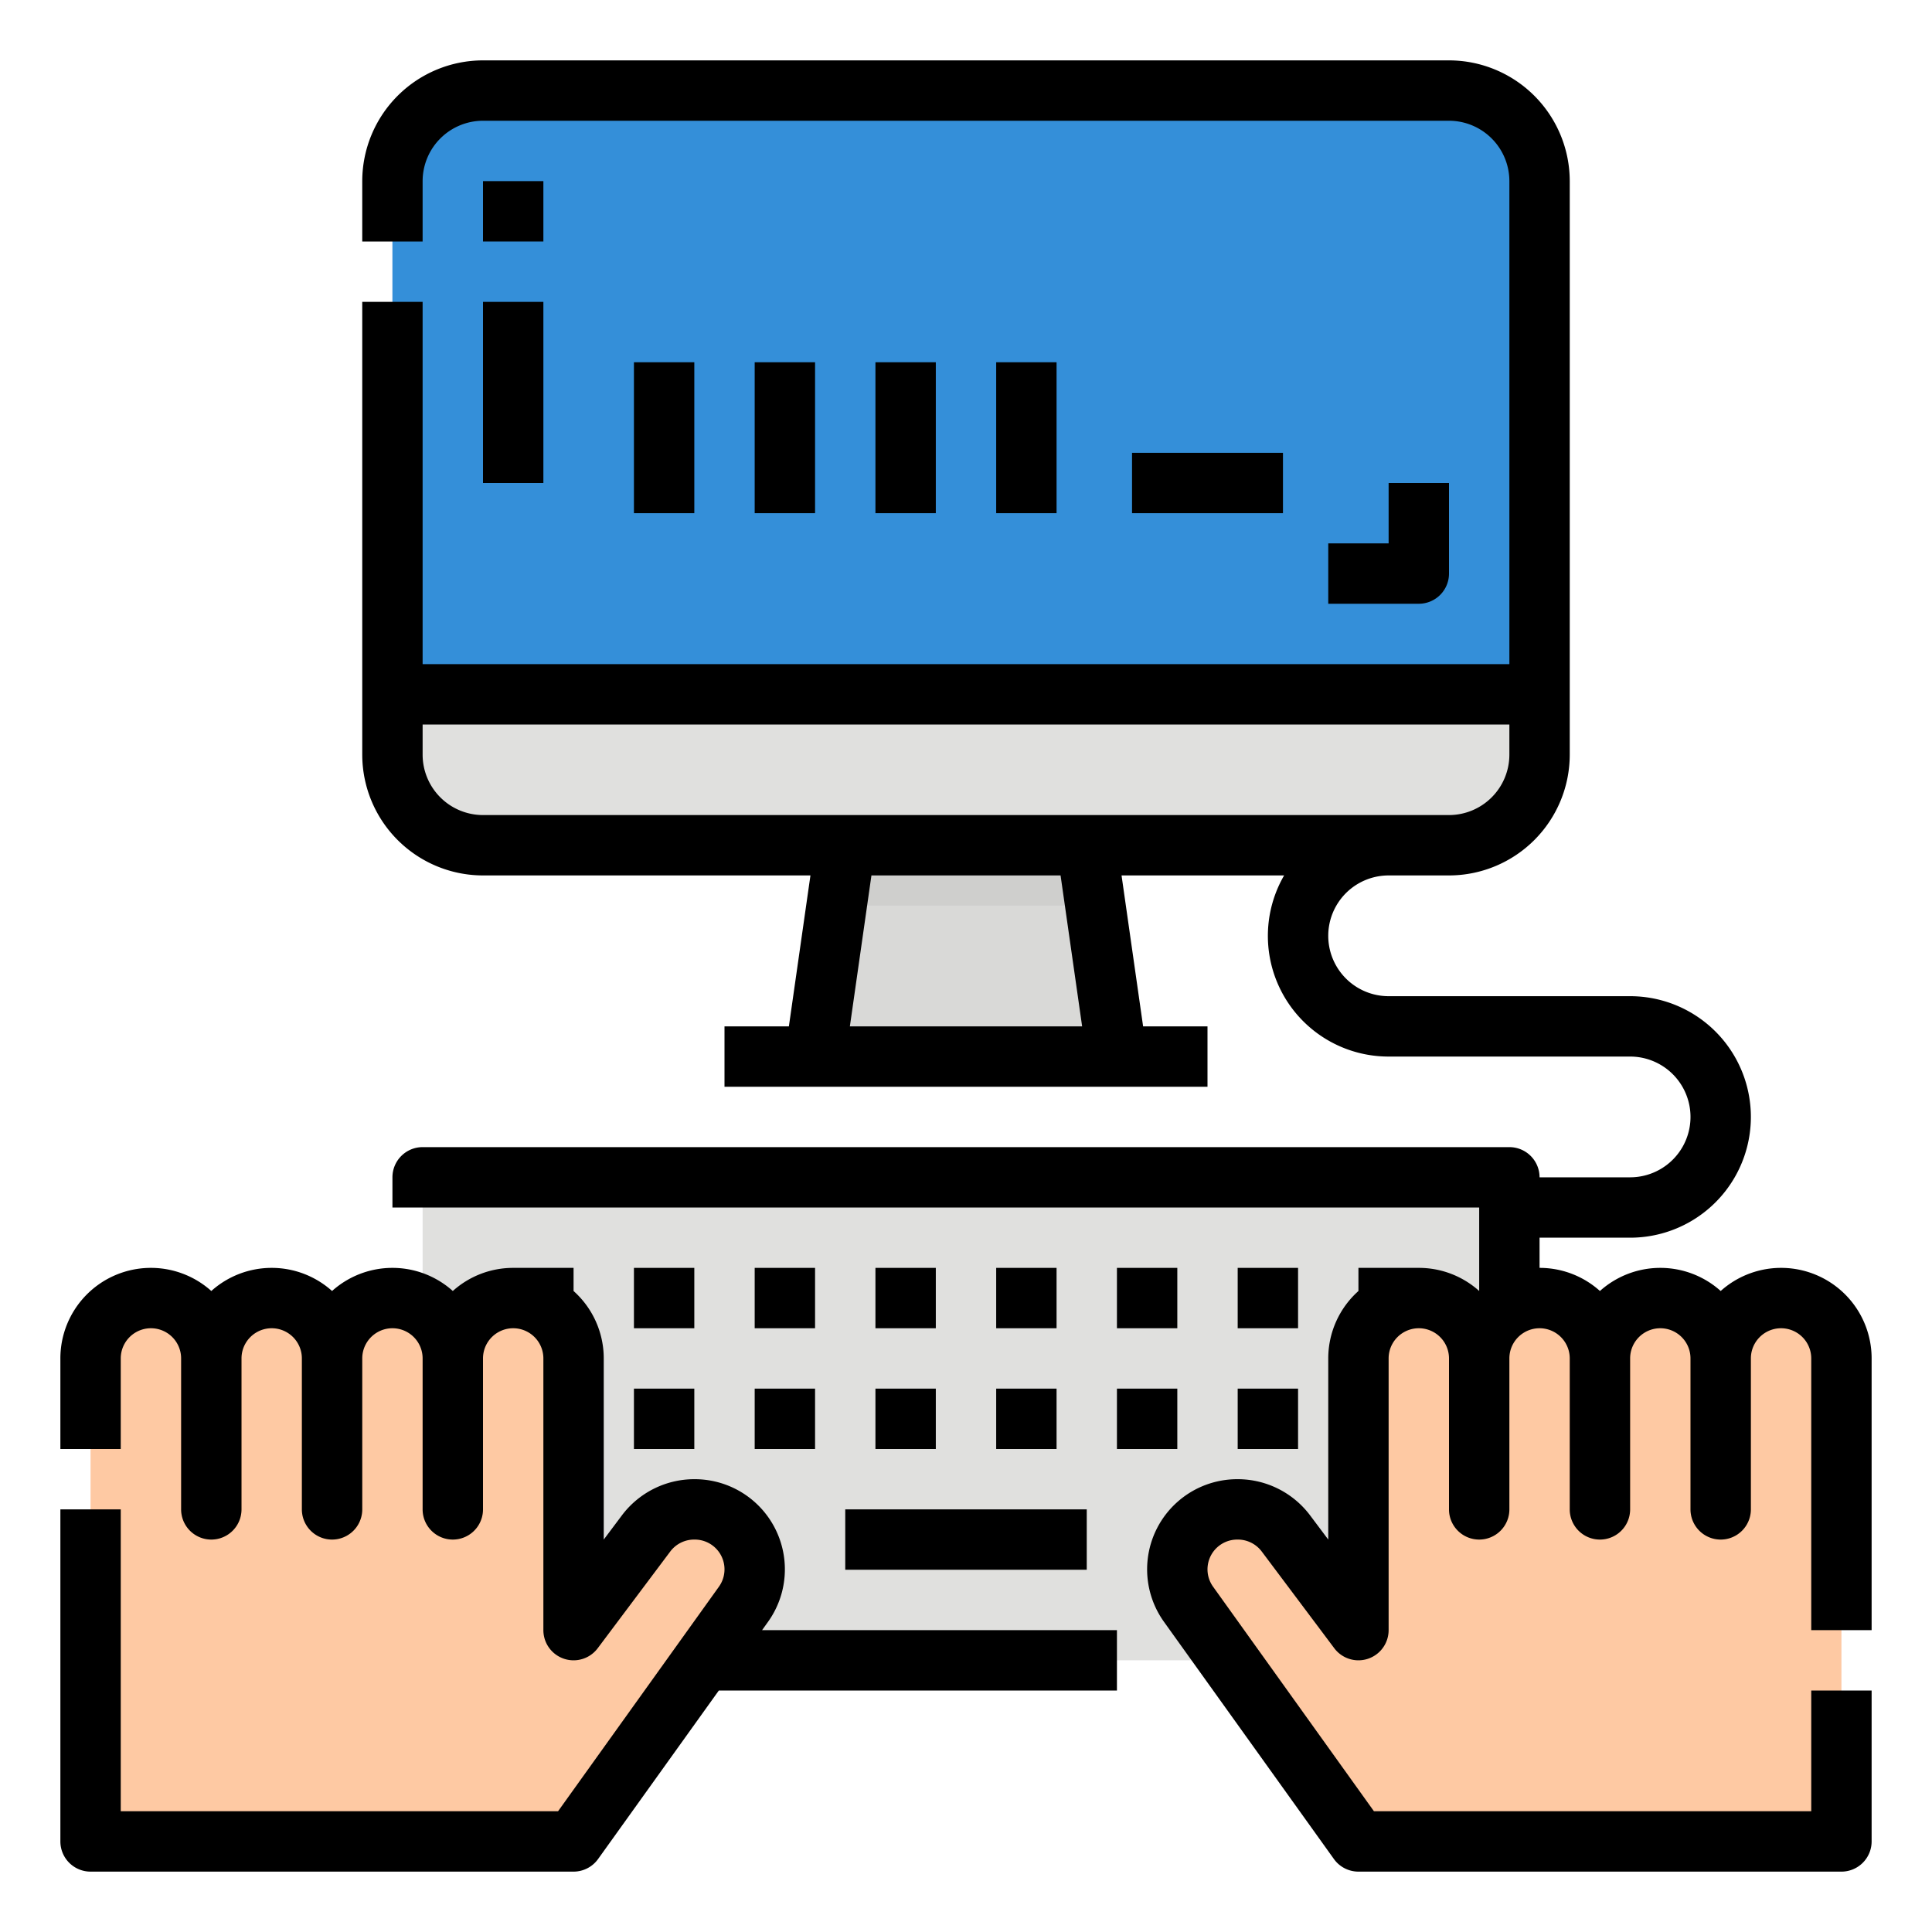 <svg height="512" viewBox="0 0 512 512" width="512" xmlns="http://www.w3.org/2000/svg"><g id="Filled_outline" data-name="Filled outline"><path d="m112 312h288v128h-288z" fill="#e0e0de"/><rect fill="#e0e0de" height="200" rx="24" width="304" x="104" y="24"/><path d="m408 48v136h-304v-136a24.006 24.006 0 0 1 24-24h256a24.006 24.006 0 0 1 24 24z" fill="#348fd9"/><path d="m296 280h-80l5.71-40 2.29-16h64l2.29 16z" fill="#d9d9d7"/><path d="m290.29 240h-68.58l2.29-16h64z" fill="#cfcfcd"/><path d="m472 344a16 16 0 0 0 -16 16 16 16 0 0 0 -32 0 16 16 0 0 0 -32 0 16 16 0 0 0 -32 0v72l-19.232-25.643a15.893 15.893 0 0 0 -12.714-6.357h-.161a15.893 15.893 0 0 0 -12.92 25.148l45.027 62.852h128v-128a16 16 0 0 0 -16-16z" fill="#fec9a3"/><g fill="#feb784"><path d="m392 408a8 8 0 0 1 -8-8v-40a8 8 0 0 1 16 0v40a8 8 0 0 1 -8 8z"/><path d="m424 408a8 8 0 0 1 -8-8v-40a8 8 0 0 1 16 0v40a8 8 0 0 1 -8 8z"/><path d="m456 408a8 8 0 0 1 -8-8v-40a8 8 0 0 1 16 0v40a8 8 0 0 1 -8 8z"/></g><path d="m40 344a16 16 0 0 1 16 16 16 16 0 0 1 32 0 16 16 0 0 1 32 0 16 16 0 0 1 32 0v72l19.232-25.643a15.893 15.893 0 0 1 12.714-6.357h.161a15.893 15.893 0 0 1 12.92 25.148l-45.027 62.852h-128v-128a16 16 0 0 1 16-16z" fill="#fec9a3"/><path d="m120 408a8 8 0 0 0 8-8v-40a8 8 0 0 0 -16 0v40a8 8 0 0 0 8 8z" fill="#feb784"/><path d="m88 408a8 8 0 0 0 8-8v-40a8 8 0 0 0 -16 0v40a8 8 0 0 0 8 8z" fill="#feb784"/><path d="m56 408a8 8 0 0 0 8-8v-40a8 8 0 0 0 -16 0v40a8 8 0 0 0 8 8z" fill="#feb784"/><path d="m224 400h64v16h-64z"/><path d="m168 336h16v16h-16z"/><path d="m200 336h16v16h-16z"/><path d="m232 336h16v16h-16z"/><path d="m264 336h16v16h-16z"/><path d="m296 336h16v16h-16z"/><path d="m328 336h16v16h-16z"/><path d="m168 368h16v16h-16z"/><path d="m200 368h16v16h-16z"/><path d="m232 368h16v16h-16z"/><path d="m264 368h16v16h-16z"/><path d="m296 368h16v16h-16z"/><path d="m328 368h16v16h-16z"/><path d="m496 432v-72a23.988 23.988 0 0 0 -40-17.874 23.958 23.958 0 0 0 -32 0 23.9 23.9 0 0 0 -16-6.126v-8h24a32 32 0 0 0 0-64h-64a16 16 0 0 1 0-32h16a32.036 32.036 0 0 0 32-32v-152a32.036 32.036 0 0 0 -32-32h-256a32.036 32.036 0 0 0 -32 32v16h16v-16a16.019 16.019 0 0 1 16-16h256a16.019 16.019 0 0 1 16 16v128h-288v-96h-16v120a32.036 32.036 0 0 0 32 32h86.776l-5.714 40h-17.062v16h128v-16h-17.062l-5.714-40h43.081a31.976 31.976 0 0 0 27.695 48h64a16 16 0 0 1 0 32h-24a8 8 0 0 0 -8-8h-288a8 8 0 0 0 -8 8v8h288v22.126a23.9 23.9 0 0 0 -16-6.126h-16v6.131a23.943 23.943 0 0 0 -8 17.869v48l-4.832-6.442a24.006 24.006 0 0 0 -19.114-9.558h-.161a23.893 23.893 0 0 0 -19.423 37.808l45.03 62.851a8 8 0 0 0 6.5 3.341h128a8 8 0 0 0 8-8v-40h-16v32h-115.89l-42.633-59.511a7.892 7.892 0 0 1 6.416-12.489h.161a7.933 7.933 0 0 1 6.314 3.157l19.232 25.643a8 8 0 0 0 14.4-4.8v-72a8 8 0 0 1 16 0v40a8 8 0 0 0 16 0v-40a8 8 0 0 1 16 0v40a8 8 0 0 0 16 0v-40a8 8 0 0 1 16 0v40a8 8 0 0 0 16 0v-40a8 8 0 0 1 16 0v72zm-384-232v-8h288v8a16.019 16.019 0 0 1 -16 16h-256a16.019 16.019 0 0 1 -16-16zm174.776 72h-61.552l5.714-40h50.124z"/><path d="m203.53 429.808a23.893 23.893 0 0 0 -19.423-37.808h-.161a24.006 24.006 0 0 0 -19.114 9.558l-4.832 6.442v-48a23.943 23.943 0 0 0 -8-17.869v-6.131h-16a23.9 23.9 0 0 0 -16 6.126 23.958 23.958 0 0 0 -32 0 23.958 23.958 0 0 0 -32 0 23.988 23.988 0 0 0 -40 17.874v24h16v-24a8 8 0 0 1 16 0v40a8 8 0 0 0 16 0v-40a8 8 0 0 1 16 0v40a8 8 0 0 0 16 0v-40a8 8 0 0 1 16 0v40a8 8 0 0 0 16 0v-40a8 8 0 0 1 16 0v72a8 8 0 0 0 14.4 4.8l19.232-25.643a7.933 7.933 0 0 1 6.314-3.157h.161a7.892 7.892 0 0 1 6.416 12.489l-42.633 59.511h-115.89v-80h-16v88a8 8 0 0 0 8 8h128a8 8 0 0 0 6.5-3.341l32-44.659h105.5v-16h-94.04z"/><path d="m128 48h16v16h-16z"/><path d="m128 80h16v48h-16z"/><path d="m384 152v-24h-16v16h-16v16h24a8 8 0 0 0 8-8z"/><path d="m168 96h16v40h-16z"/><path d="m200 96h16v40h-16z"/><path d="m232 96h16v40h-16z"/><path d="m264 96h16v40h-16z"/><path d="m300 120h40v16h-40z"/></g></svg>